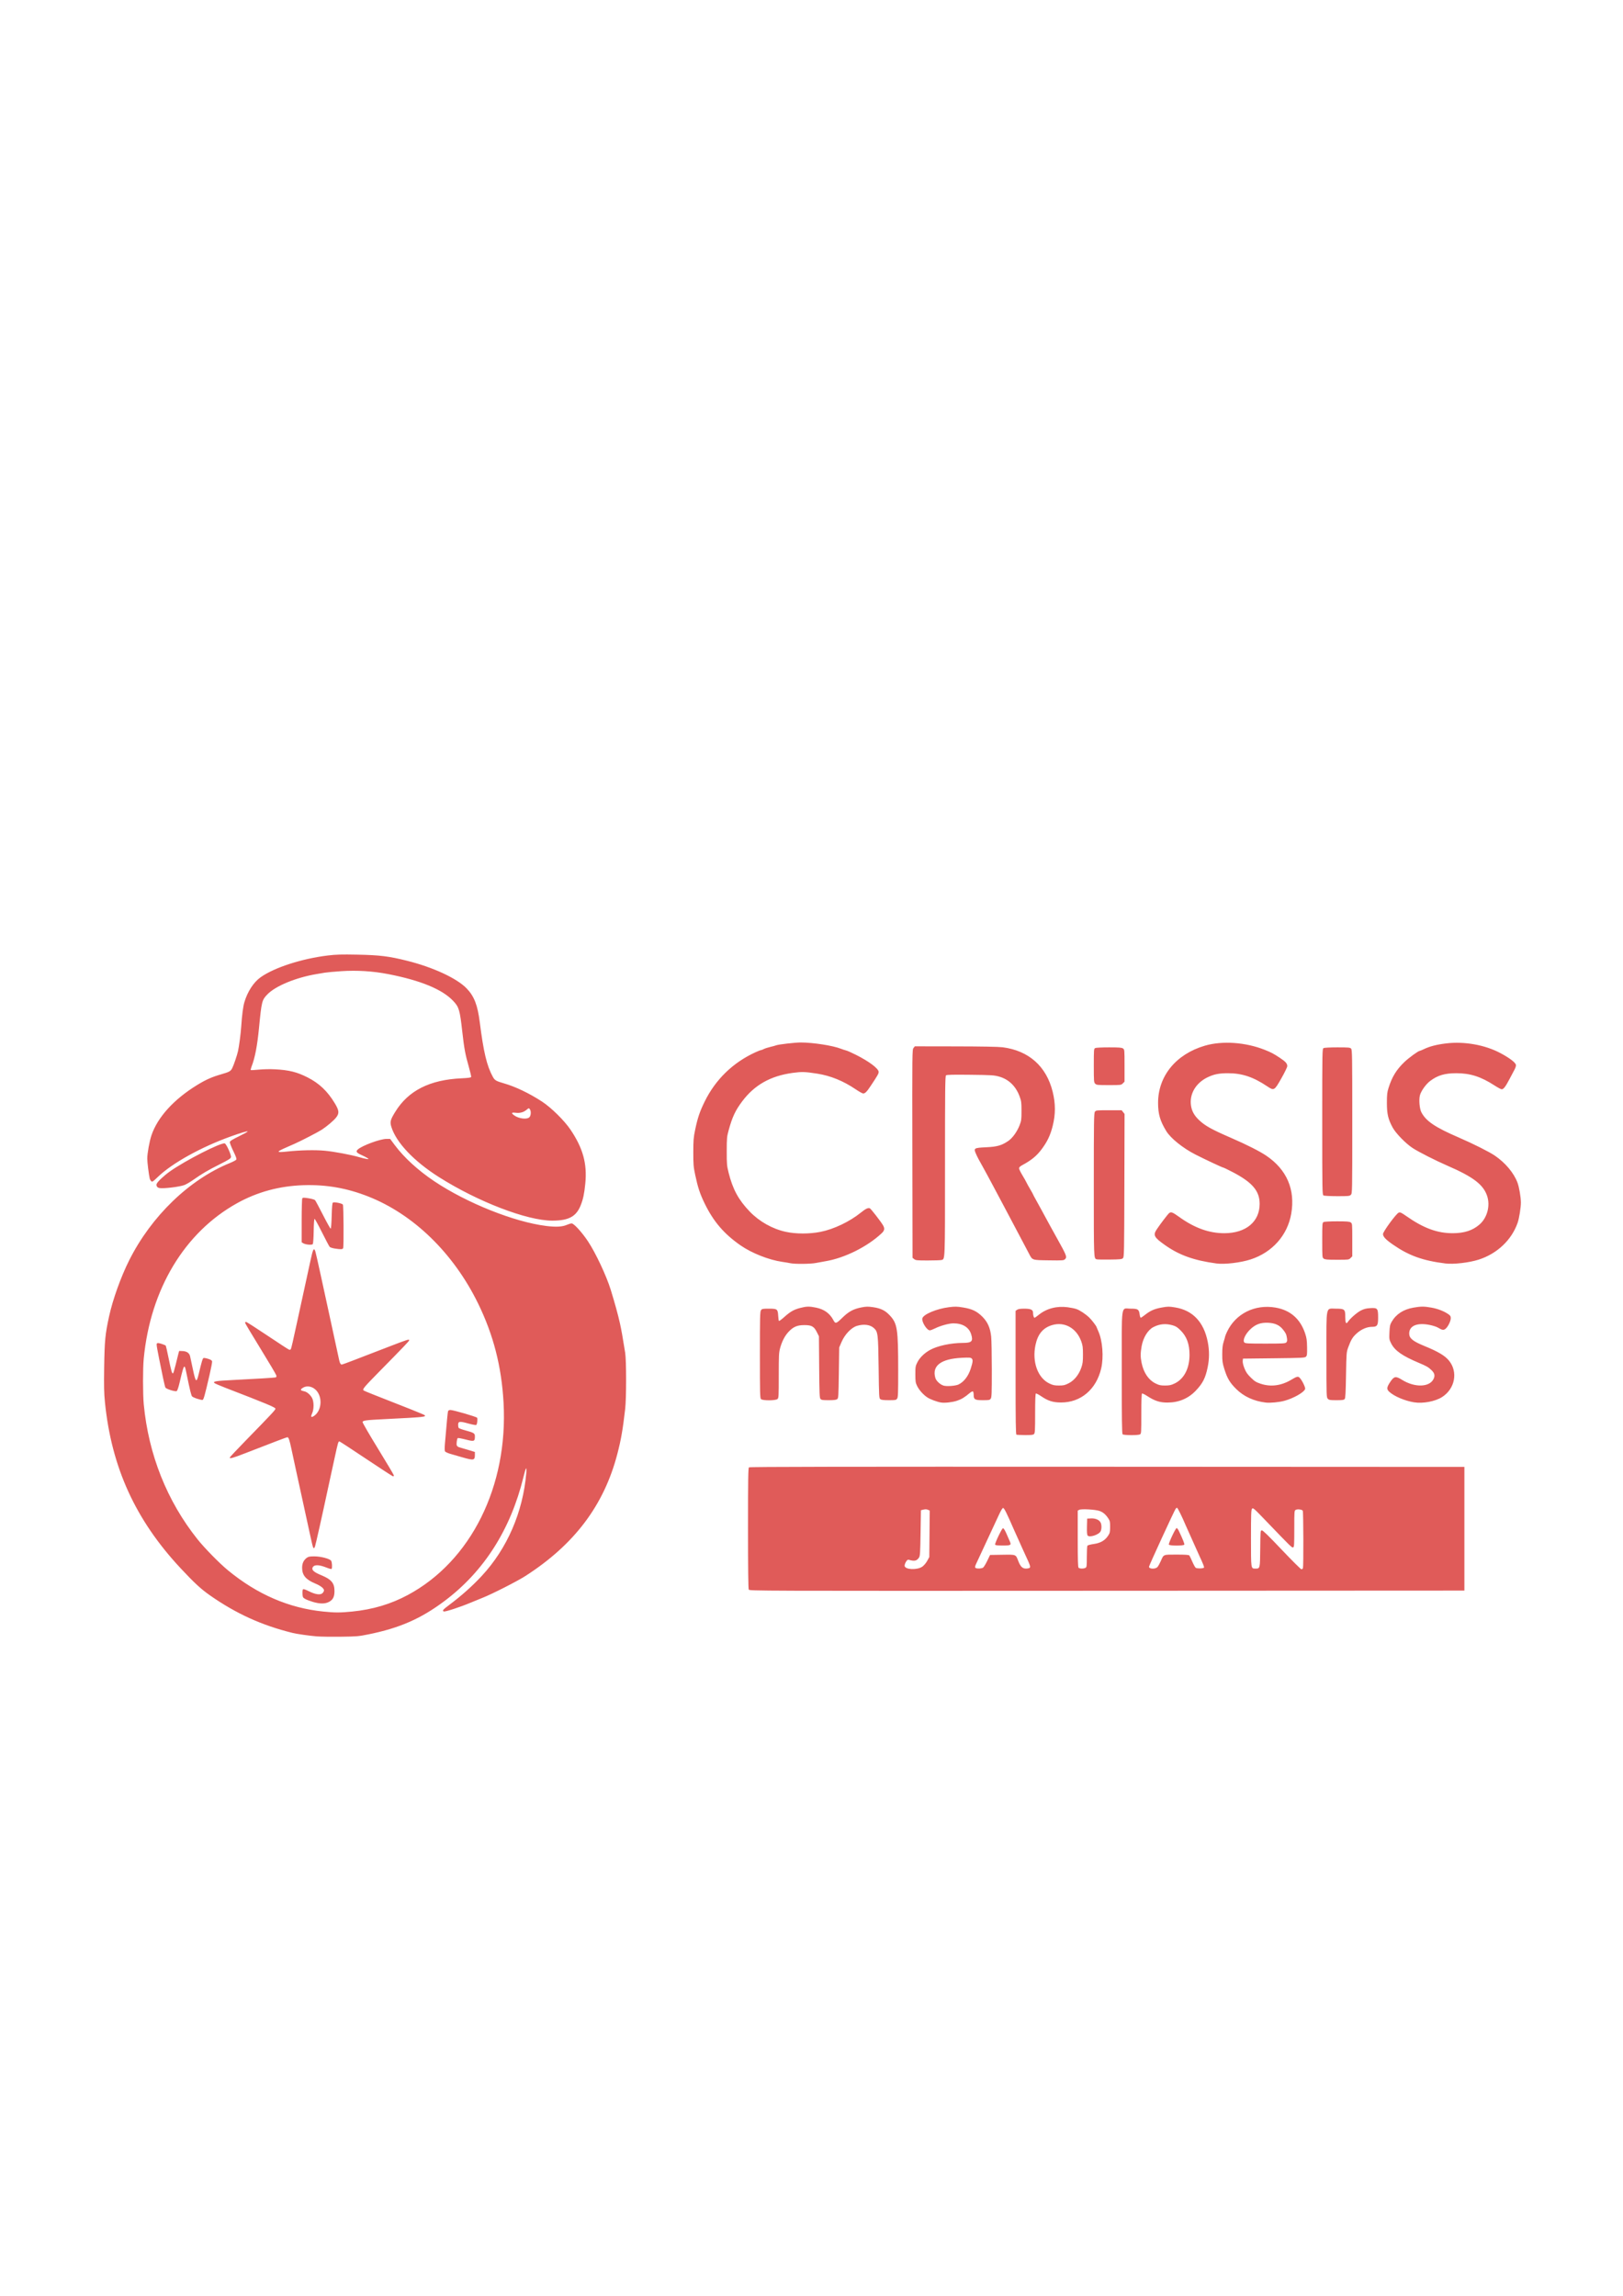 <?xml version="1.0" encoding="UTF-8" standalone="no"?>
<!-- Created with Inkscape (http://www.inkscape.org/) -->

<svg
   xmlns:dc="http://purl.org/dc/elements/1.1/"
   xmlns:cc="http://creativecommons.org/ns#"
   xmlns:rdf="http://www.w3.org/1999/02/22-rdf-syntax-ns#"
   xmlns:svg="http://www.w3.org/2000/svg"
   xmlns="http://www.w3.org/2000/svg"
   xmlns:sodipodi="http://sodipodi.sourceforge.net/DTD/sodipodi-0.dtd"
   xmlns:inkscape="http://www.inkscape.org/namespaces/inkscape"
   width="210mm"
   height="297mm"
   viewBox="0 0 744.094 1052.362"
   id="svg2"
   version="1.1"
   inkscape:version="0.91 r13725"
   sodipodi:docname="CMJ_logo_redonly.svg">
  <defs
     id="defs4" />
  <sodipodi:namedview
     id="base"
     pagecolor="#ffffff"
     bordercolor="#666666"
     borderopacity="1.0"
     inkscape:pageopacity="0.0"
     inkscape:pageshadow="2"
     inkscape:zoom="0.98994949"
     inkscape:cx="561.83547"
     inkscape:cy="455.7046"
     inkscape:document-units="px"
     inkscape:current-layer="layer1"
     showgrid="false"
     inkscape:window-width="1680"
     inkscape:window-height="980"
     inkscape:window-x="57"
     inkscape:window-y="0"
     inkscape:window-maximized="0" />
  <g
     inkscape:label="Layer 1"
     inkscape:groupmode="layer"
     id="layer1">
    <g
       id="g3521"
       transform="matrix(0.603,0,0,0.603,399.436,60.531)">
      <path
         style="fill:#e05b59"
         d="m -421.645,1143.537 c -5.496,-0.442 -15.073,-1.808 -18.323,-2.614 -23.467,-5.814 -42.847,-14.617 -62.681,-28.47 -6.972,-4.87 -11.966,-9.475 -22.435,-20.686 -34.356,-36.795 -52.534,-76.639 -57.528,-126.097 -0.706,-6.986 -0.823,-12.252 -0.6,-26.821 0.309,-20.145 0.774,-24.936 3.74,-38.576 2.778,-12.774 8.929,-29.932 15.254,-42.553 16.836,-33.591 45.722,-61.48 76.706,-74.058 2.333,-0.947 4.471,-2.086 4.751,-2.53 0.373,-0.591 -0.241,-2.345 -2.276,-6.51 -1.532,-3.136 -2.714,-6.201 -2.627,-6.813 0.121,-0.846 1.796,-1.908 7.007,-4.443 3.767,-1.832 6.712,-3.468 6.546,-3.634 -0.405,-0.405 -5.056,0.97 -13.129,3.881 -22.452,8.096 -44.178,20.166 -55.047,30.579 -3.971,3.804 -4.395,4.074 -5.178,3.291 -0.469,-0.469 -0.973,-1.374 -1.12,-2.01 -0.72,-3.111 -1.858,-12.388 -1.858,-15.139 0,-3.914 1.652,-13.105 3.168,-17.62 4.626,-13.785 17.015,-27.428 34.807,-38.335 6.552,-4.016 11.172,-6.074 18.144,-8.082 6.346,-1.828 7.252,-2.328 8.464,-4.672 1.106,-2.139 3.705,-9.768 4.398,-12.91 0.859,-3.895 2.068,-13.11 2.44,-18.589 0.618,-9.118 1.44,-15.419 2.452,-18.78 2.432,-8.082 7.024,-15.098 12.355,-18.877 10.413,-7.381 31.417,-14.162 51.216,-16.534 6.16,-0.738 10.353,-0.854 22.307,-0.619 16.976,0.334 23.943,1.19 37.754,4.638 19.832,4.952 37.924,13.347 45.316,21.028 5.77,5.995 8.334,12.616 10.005,25.831 2.854,22.576 5.338,32.976 9.862,41.287 1.485,2.728 2.509,3.338 8.447,5.035 8.756,2.502 19.374,7.584 29.015,13.887 6.936,4.535 16.895,14.335 21.55,21.205 9.563,14.115 12.843,25.99 11.344,41.066 -0.775,7.79 -1.608,11.762 -3.453,16.457 -3.403,8.66 -9.122,11.76 -21.694,11.76 -19.166,0 -56.631,-14.399 -86.155,-33.113 -19.052,-12.076 -32.481,-26.252 -36.158,-38.168 -1.175,-3.808 -0.769,-5.364 2.991,-11.468 9.919,-16.102 26.215,-24.336 50.343,-25.438 4.931,-0.225 7.163,-0.526 7.34,-0.988 0.14,-0.366 -0.693,-3.974 -1.852,-8.018 -2.62,-9.142 -3.463,-13.704 -4.893,-26.474 -1.839,-16.424 -2.481,-18.625 -6.762,-23.203 -8.334,-8.91 -24.699,-15.693 -49.545,-20.537 -11.669,-2.275 -23.776,-3.021 -35.901,-2.212 -5.173,0.345 -10.737,0.857 -12.364,1.138 -1.627,0.281 -4.393,0.75 -6.145,1.042 -15.737,2.628 -31.228,9.015 -37.474,15.452 -4.139,4.265 -4.398,5.304 -6.347,25.398 -1.323,13.643 -3.067,22.754 -5.614,29.325 -0.534,1.377 -0.842,2.632 -0.686,2.788 0.156,0.156 2.893,0.017 6.083,-0.311 3.361,-0.345 8.589,-0.449 12.437,-0.249 10.549,0.551 16.694,2.081 24.679,6.146 8.927,4.545 15.157,10.467 20.731,19.706 3.343,5.541 3.514,7.649 0.888,10.916 -1.854,2.307 -6.669,6.395 -10.713,9.096 -2.426,1.621 -15.598,8.447 -20.448,10.596 -1.461,0.647 -4.448,1.966 -6.639,2.929 -7.914,3.482 -7.796,4.038 0.662,3.119 9.744,-1.058 21.347,-1.314 28.549,-0.63 7.167,0.68 19.963,3.071 26.16,4.887 2.116,0.62 4.684,1.24 5.707,1.377 1.819,0.244 1.834,0.231 0.695,-0.604 -0.64,-0.469 -2.696,-1.54 -4.568,-2.38 -3.882,-1.742 -4.514,-2.667 -2.86,-4.184 3.244,-2.976 17.066,-8.081 21.88,-8.081 l 2.736,0 3.622,4.85 c 7.029,9.412 17.727,19.176 30.014,27.391 24.73,16.535 60.673,30.893 84.955,33.936 7.556,0.947 12.351,0.682 15.876,-0.877 1.287,-0.57 2.884,-1.035 3.549,-1.035 1.703,0 7.779,6.659 12.395,13.585 5.809,8.715 14.03,26.216 17.321,36.871 3.114,10.082 5.652,19.334 6.994,25.494 1.218,5.592 1.905,9.447 3.975,22.307 0.946,5.875 0.95,34.538 0.006,42.755 -1.825,15.889 -3.115,23.295 -5.968,34.257 -10.146,38.993 -32.693,68.89 -69.997,92.811 -6.207,3.981 -25.212,13.639 -32.514,16.523 -2.16,0.854 -6.318,2.554 -9.239,3.78 -7.745,3.249 -19.144,6.977 -20.153,6.59 -1.393,-0.534 -0.757,-1.331 3.767,-4.718 9.605,-7.19 17.784,-14.467 25.071,-22.307 19.291,-20.754 31.311,-48.497 33.825,-78.074 0.487,-5.729 -0.283,-4.677 -2.139,2.921 -9.751,39.912 -30.035,71.758 -60.023,94.235 -17.909,13.424 -34.036,20.504 -57.648,25.31 -7.668,1.561 -9.069,1.682 -21.223,1.83 -7.157,0.087 -15.402,-0.033 -18.323,-0.268 z m 26.821,-18.849 c 15.704,-1.542 29.476,-5.629 42.489,-12.609 48.006,-25.751 76.331,-82.678 72.774,-146.259 -1.539,-27.513 -7.708,-51.515 -19.373,-75.372 -18.704,-38.255 -49.163,-67.853 -83.76,-81.394 -16.185,-6.335 -31.715,-9.028 -48.937,-8.487 -18.306,0.575 -35.166,5.147 -50.562,13.711 -39.966,22.231 -65.867,65.353 -70.933,118.095 -0.728,7.576 -0.715,27.06 0.023,34.821 3.632,38.215 17.672,73.461 40.832,102.505 5.423,6.801 16.674,18.266 23.174,23.616 22.249,18.312 46.27,28.701 72.497,31.355 8.949,0.905 12.71,0.909 21.776,0.019 z m -29.766,-7.37 c -2.204,-0.652 -4.833,-1.667 -5.842,-2.256 -1.685,-0.981 -1.849,-1.302 -1.999,-3.906 -0.09,-1.561 0.08,-3.08 0.376,-3.377 0.365,-0.365 1.791,0.094 4.412,1.419 4.994,2.525 8.844,3.064 10.446,1.463 0.621,-0.621 1.128,-1.562 1.128,-2.091 0,-1.489 -2.56,-3.502 -6.579,-5.173 -7.283,-3.028 -10.049,-6.325 -10.058,-11.987 -0.005,-3.365 1.124,-5.787 3.533,-7.581 1.243,-0.925 2.249,-1.116 5.842,-1.107 4.777,0.012 11.351,1.704 12.636,3.252 0.748,0.901 1.029,5.649 0.373,6.305 -0.199,0.199 -1.92,-0.262 -3.825,-1.025 -6.148,-2.46 -9.864,-2.367 -10.699,0.266 -0.544,1.714 1.381,3.318 6.559,5.464 7.878,3.265 10.185,6.008 10.185,12.107 0,4.401 -1.182,6.694 -4.268,8.277 -3.007,1.542 -6.901,1.527 -12.22,-0.048 z m 0.077,-41.91 c -0.406,-1.074 -1.573,-6.297 -6.442,-28.813 -1.475,-6.821 -2.045,-9.432 -6.377,-29.211 -1.216,-5.55 -2.785,-12.84 -3.488,-16.199 -1.435,-6.855 -2.177,-9.029 -3.083,-9.029 -0.576,0 -8.872,3.148 -32.322,12.265 -9.042,3.515 -11.544,4.211 -11.544,3.21 0,-0.252 5.45,-6.048 12.111,-12.88 20.003,-20.514 22.677,-23.378 22.677,-24.292 0,-0.985 -6.881,-3.856 -37.975,-15.845 -4.236,-1.633 -8.041,-3.285 -8.457,-3.671 -1.326,-1.23 1.158,-1.633 14.034,-2.272 17.322,-0.86 31.744,-1.741 32.591,-1.991 0.439,-0.129 0.632,-0.698 0.49,-1.441 -0.129,-0.675 -5.534,-9.828 -12.011,-20.339 -6.477,-10.511 -11.776,-19.397 -11.776,-19.745 0,-0.348 0.35,-0.634 0.779,-0.634 0.428,0 7.776,4.698 16.328,10.44 8.552,5.742 15.942,10.543 16.423,10.669 0.48,0.126 1.045,-0.049 1.255,-0.389 0.362,-0.586 1.887,-7.186 4.787,-20.72 1.423,-6.638 2.071,-9.614 6.37,-29.211 1.57,-7.157 3.342,-15.312 3.937,-18.123 1.758,-8.296 2.562,-9.596 3.656,-5.91 0.325,1.095 2.172,9.281 4.103,18.191 5.29,24.401 5.958,27.474 7.104,32.664 1.544,6.993 6.416,29.479 6.789,31.336 0.438,2.183 1.145,3.452 1.92,3.452 0.358,0 4.114,-1.34 8.346,-2.979 4.233,-1.638 9.727,-3.757 12.21,-4.709 2.483,-0.952 9.773,-3.759 16.199,-6.237 13.007,-5.017 14.606,-5.519 14.606,-4.588 0,0.623 -3.272,4.05 -23.635,24.756 -10.617,10.796 -12.034,12.501 -11.11,13.371 0.268,0.252 3.594,1.671 7.392,3.153 24.096,9.406 38.331,15.112 38.927,15.605 1.717,1.42 -0.128,1.612 -29.632,3.079 -14.941,0.743 -17.194,1.03 -17.423,2.219 -0.096,0.498 5.219,9.677 11.811,20.397 6.592,10.72 11.985,19.811 11.985,20.202 0,0.391 -0.272,0.711 -0.605,0.711 -0.333,0 -9.534,-5.975 -20.447,-13.278 -10.913,-7.303 -20.067,-13.278 -20.342,-13.278 -0.86,0 -1.084,0.762 -3.544,12.074 -1.319,6.066 -2.872,13.181 -3.45,15.81 -0.578,2.629 -1.51,6.931 -2.07,9.56 -3.872,18.178 -9.017,41.135 -9.492,42.356 -0.691,1.773 -1.015,1.826 -1.604,0.266 z m 1.023,-99.568 c 4.941,-3.436 6.301,-11.891 2.826,-17.572 -2.698,-4.411 -7.915,-6.023 -11.625,-3.592 -2.118,1.388 -1.82,1.935 1.44,2.647 1.971,0.43 4.538,2.714 5.774,5.136 1.395,2.734 1.4,8.402 0.01,11.463 -1.334,2.938 -0.81,3.576 1.574,1.918 z m 112.582,31.582 c -3.067,-0.879 -7.195,-2.069 -9.172,-2.645 -1.978,-0.576 -3.793,-1.44 -4.034,-1.921 -0.241,-0.481 -0.256,-3.025 -0.033,-5.654 1.51,-17.81 2.126,-24.181 2.408,-24.918 0.182,-0.475 0.936,-0.842 1.732,-0.842 2.233,0 19.793,5.105 20.333,5.911 0.55,0.82 0.115,4.726 -0.606,5.448 -0.274,0.275 -2.869,-0.193 -6.213,-1.121 -6.506,-1.804 -7.606,-1.65 -7.593,1.066 0.004,0.939 0.184,1.977 0.398,2.307 0.215,0.33 2.26,1.11 4.545,1.735 7.173,1.961 7.796,2.337 7.796,4.707 0,3.886 -0.521,4.065 -7.004,2.402 -3.122,-0.8 -5.841,-1.29 -6.043,-1.089 -0.643,0.643 -1.133,4.438 -0.717,5.562 0.221,0.596 1.077,1.248 1.904,1.449 0.827,0.201 3.833,1.078 6.681,1.95 l 5.178,1.585 0,2.058 c 0,4.37 -0.761,4.53 -9.56,2.009 z M -512.417,962.932 c -1.726,-0.545 -3.485,-1.337 -3.908,-1.76 -0.693,-0.693 -1.681,-4.697 -4.149,-16.816 -1.056,-5.187 -1.263,-5.842 -1.838,-5.842 -0.545,0 -1.375,2.825 -3.482,11.849 -0.934,4 -1.767,6.433 -2.3,6.717 -1.099,0.585 -7.929,-1.554 -8.556,-2.68 -0.258,-0.464 -1.079,-3.81 -1.824,-7.436 -4.913,-23.917 -5.196,-25.524 -4.609,-26.112 0.439,-0.439 1.357,-0.354 3.505,0.323 1.601,0.505 3.05,1.143 3.22,1.42 0.171,0.276 1.13,4.541 2.132,9.477 2.016,9.931 2.691,12.18 3.435,11.436 0.27,-0.27 1.124,-3.117 1.897,-6.327 0.773,-3.21 1.692,-6.911 2.041,-8.226 l 0.636,-2.39 2.579,0.093 c 3.18,0.115 5.178,1.485 5.748,3.941 0.231,0.994 1.201,5.513 2.157,10.04 2.126,10.075 2.725,10.503 4.469,3.187 2.232,-9.364 2.92,-11.624 3.62,-11.893 0.384,-0.147 1.965,0.138 3.514,0.634 2.099,0.672 2.857,1.187 2.976,2.022 0.088,0.616 -0.803,5.276 -1.979,10.357 -3.717,16.054 -4.491,18.786 -5.351,18.885 -0.438,0.051 -2.209,-0.353 -3.935,-0.898 z m 104.321,-114.253 c -1.604,-0.266 -3.234,-0.801 -3.623,-1.19 -0.389,-0.389 -3.02,-5.342 -5.847,-11.007 -2.827,-5.665 -5.379,-10.3 -5.671,-10.3 -0.328,0 -0.587,3.536 -0.677,9.256 -0.086,5.469 -0.374,9.531 -0.704,9.929 -0.703,0.846 -5.535,0.399 -7.25,-0.671 l -1.195,-0.746 0.008,-16.32 c 0.004,-8.976 0.218,-16.651 0.475,-17.057 0.393,-0.621 1.147,-0.632 4.759,-0.07 2.361,0.367 4.597,1.019 4.969,1.448 0.372,0.429 3.067,5.466 5.988,11.193 2.921,5.727 5.55,10.427 5.842,10.443 0.327,0.019 0.633,-3.708 0.797,-9.683 0.193,-7.064 0.45,-9.827 0.943,-10.131 0.988,-0.609 6.985,0.602 7.571,1.528 0.544,0.861 0.724,31.759 0.193,33.144 -0.36,0.939 -1.969,0.996 -6.577,0.233 z m 148.176,-99.774 c 1.255,-1.255 1.436,-4.597 0.331,-6.108 -0.706,-0.966 -0.788,-0.953 -2.377,0.384 -2.367,1.992 -5.029,2.726 -8.43,2.327 -3.198,-0.376 -3.516,0.162 -1.145,1.932 3.433,2.563 9.729,3.357 11.62,1.465 z m 166.789,359.069 c -0.367,-0.686 -0.55,-16.21 -0.55,-46.674 0,-37.732 0.125,-45.749 0.719,-46.242 0.53,-0.44 71.969,-0.562 272.329,-0.463 l 271.61,0.133 0,47.004 0,47.004 -271.779,0.133 c -268.274,0.132 -271.786,0.12 -272.329,-0.894 z m 131.963,-17.44 c 1.229,-0.859 2.797,-2.711 3.718,-4.389 l 1.593,-2.903 0.165,-17.656 0.165,-17.656 -1.372,-0.625 c -0.942,-0.429 -1.993,-0.472 -3.352,-0.136 l -1.98,0.489 -0.266,17.286 c -0.235,15.286 -0.373,17.45 -1.195,18.703 -1.665,2.538 -3.427,2.93 -7.631,1.697 -0.889,-0.261 -1.37,0.068 -2.295,1.564 -0.644,1.042 -1.094,2.429 -1,3.083 0.415,2.889 9.566,3.259 13.448,0.544 z m 289.401,1.162 c 0.49,-1.277 0.369,-42.878 -0.127,-43.66 -0.616,-0.972 -3.976,-1.403 -5.32,-0.684 -1.115,0.597 -1.135,0.856 -1.135,14.415 0,12.274 -0.096,13.844 -0.866,14.139 -0.92,0.353 -1.664,-0.372 -20.534,-20.017 -9.433,-9.82 -9.989,-10.303 -10.739,-9.326 -0.67,0.874 -0.791,4.291 -0.791,22.402 0,23.643 -0.089,23.04 3.389,23.04 3.53,0 3.492,0.155 3.644,-15.137 0.133,-13.364 0.171,-13.813 1.199,-13.929 0.773,-0.087 4.9,3.926 15.137,14.719 7.741,8.161 14.467,14.847 14.947,14.858 0.48,0.011 1.018,-0.358 1.195,-0.821 z m -243.174,-0.437 c 0.561,-0.41 1.981,-2.74 3.155,-5.178 l 2.136,-4.433 9.334,-0.145 c 10.709,-0.166 10.128,-0.401 12.188,4.925 1.566,4.049 3.14,5.579 5.727,5.569 1.079,0 2.314,-0.231 2.743,-0.502 0.963,-0.609 0.513,-1.993 -3.253,-10.02 -1.415,-3.017 -2.574,-5.562 -2.574,-5.657 0,-0.094 -0.926,-2.167 -2.057,-4.606 -1.132,-2.439 -2.839,-6.227 -3.795,-8.418 -5.622,-12.889 -7.451,-16.581 -8.362,-16.873 -0.414,-0.133 -1.559,1.684 -2.992,4.744 -4.164,8.895 -6.26,13.398 -7.871,16.909 -0.871,1.899 -2.425,5.245 -3.452,7.436 -1.027,2.191 -2.581,5.537 -3.453,7.436 -0.872,1.899 -2.039,4.393 -2.594,5.544 -1.179,2.444 -1.259,3.296 -0.345,3.665 1.365,0.551 4.479,0.326 5.464,-0.394 z m 9.133,-17.447 c -0.364,-0.949 5.305,-12.75 6.012,-12.515 0.703,0.234 1.666,1.895 3.178,5.479 0.616,1.461 1.48,3.449 1.921,4.419 1.361,2.996 0.896,3.282 -5.319,3.282 -3.946,0 -5.61,-0.191 -5.792,-0.665 z m 68.69,17.642 c 0.944,-0.505 1.028,-1.187 1.035,-8.365 0.005,-4.298 0.197,-8.113 0.429,-8.478 0.231,-0.364 2.379,-0.939 4.772,-1.278 5.171,-0.731 8.513,-2.637 10.919,-6.225 1.401,-2.09 1.56,-2.764 1.585,-6.717 0.024,-3.898 -0.132,-4.636 -1.39,-6.536 -2.041,-3.084 -4.003,-4.736 -6.746,-5.679 -3.21,-1.103 -13.743,-1.684 -15.313,-0.844 l -1.169,0.625 0,21.385 c 0,15.925 0.163,21.548 0.637,22.023 0.782,0.782 3.846,0.834 5.24,0.088 z m 1.643,-24.576 c -0.452,-0.544 -0.605,-2.635 -0.501,-6.817 l 0.151,-6.032 2.921,-0.147 c 3.352,-0.169 6.232,1.065 7.295,3.125 0.837,1.623 0.855,4.803 0.036,6.6 -1.193,2.619 -8.453,5.017 -9.902,3.271 z m 53.104,23.931 c 0.582,-0.657 1.704,-2.658 2.494,-4.446 2.332,-5.282 1.604,-4.981 12.035,-4.981 6.694,0 9.308,0.179 9.697,0.664 0.293,0.365 1.301,2.456 2.241,4.647 0.94,2.191 2.104,4.301 2.587,4.689 0.859,0.691 5.557,0.634 6.267,-0.076 0.375,-0.375 -0.468,-2.557 -3.526,-9.128 -1.224,-2.629 -2.779,-6.095 -3.456,-7.701 -0.677,-1.607 -2.231,-5.072 -3.452,-7.701 -1.221,-2.629 -2.788,-6.128 -3.482,-7.774 -2.703,-6.416 -6.055,-13.205 -6.521,-13.205 -0.269,0 -0.728,0.299 -1.02,0.664 -0.907,1.134 -20.312,43.296 -20.312,44.133 0,1.802 4.9,1.965 6.45,0.215 z m 8.65,-17.032 c -0.368,-0.958 5.105,-12.578 5.924,-12.578 0.361,0 1.137,1.016 1.725,2.257 3.022,6.386 4.343,9.711 4.104,10.332 -0.381,0.993 -11.372,0.982 -11.753,-0.011 z M 110.4,990.211 c -0.524,-0.211 -0.664,-10.151 -0.664,-47.197 l 0,-46.929 1.18,-0.827 c 0.831,-0.582 2.446,-0.827 5.459,-0.827 4.926,0 6.635,0.793 6.646,3.084 0.01,1.976 0.553,3.82 1.124,3.82 0.262,0 1.728,-1.017 3.257,-2.261 5.872,-4.774 13.719,-6.825 21.931,-5.732 2.447,0.326 5.42,0.935 6.607,1.353 2.734,0.965 7.066,3.839 9.891,6.561 1.887,1.819 5.513,6.594 5.513,7.259 0,0.123 0.588,1.509 1.307,3.08 3.206,7.009 4.188,19.684 2.189,28.245 -3.733,15.988 -15.517,25.969 -30.583,25.906 -6.121,-0.026 -9.788,-1.179 -14.985,-4.713 -1.961,-1.334 -3.813,-2.272 -4.116,-2.085 -0.359,0.222 -0.55,5.501 -0.55,15.142 0,12.748 -0.116,14.918 -0.835,15.637 -0.665,0.665 -2.042,0.826 -6.772,0.793 -3.265,-0.023 -6.236,-0.162 -6.601,-0.31 z m 39.751,-39.084 c 4.199,-2.13 7.719,-6.503 9.583,-11.902 1.05,-3.042 1.252,-4.669 1.243,-10.006 -0.009,-5.436 -0.205,-6.908 -1.328,-10.007 -3.628,-10.008 -12.63,-15.056 -21.996,-12.333 -7.016,2.04 -11.02,6.797 -12.786,15.193 -2.694,12.807 1.758,25.068 10.627,29.271 2.631,1.247 3.89,1.51 7.22,1.51 3.499,0 4.484,-0.228 7.436,-1.726 z m 40.952,38.798 c -0.486,-0.486 -0.637,-11.649 -0.637,-47.004 0,-54.258 -0.811,-48.491 6.822,-48.491 5.499,0 6.252,0.49 6.791,4.421 0.187,1.366 0.554,2.484 0.815,2.484 0.261,0 1.708,-0.975 3.216,-2.167 4.12,-3.256 7.26,-4.631 12.84,-5.62 4.656,-0.825 5.452,-0.83 10.161,-0.06 13.291,2.172 21.757,11.105 24.714,26.076 1.327,6.722 1.307,12.897 -0.066,19.521 -1.679,8.104 -3.728,12.13 -8.98,17.65 -5.704,5.995 -12.902,9.03 -21.525,9.076 -5.708,0.031 -9.719,-1.248 -15.257,-4.863 -1.965,-1.283 -3.817,-2.181 -4.116,-1.996 -0.351,0.217 -0.544,5.697 -0.544,15.423 0,14.372 -0.049,15.113 -1.027,15.637 -1.47,0.787 -12.405,0.714 -13.207,-0.087 z m 39.483,-38.59 c 7.219,-3.415 11.398,-11.426 11.398,-21.851 0,-8.103 -2.108,-13.883 -6.752,-18.51 -2.528,-2.519 -3.646,-3.222 -6.295,-3.961 -5.149,-1.435 -9.791,-0.98 -14.421,1.415 -4.203,2.173 -7.767,7.978 -8.941,14.562 -0.951,5.333 -0.946,8.238 0.022,12.839 1.541,7.325 5.255,12.795 10.45,15.391 2.789,1.393 3.861,1.633 7.3,1.633 3.332,-3.2e-4 4.588,-0.264 7.239,-1.518 z M 53.172,965.791 c -3.03,-0.458 -8.389,-2.456 -10.609,-3.954 -3.108,-2.097 -6.196,-5.583 -7.723,-8.717 -1.141,-2.341 -1.295,-3.379 -1.302,-8.769 -0.007,-5.725 0.092,-6.31 1.562,-9.215 1.75,-3.458 5.243,-6.879 9.444,-9.248 5.652,-3.187 16.041,-5.427 25.191,-5.43 6.724,-0.003 7.902,-1.259 6.211,-6.623 -1.668,-5.292 -6.501,-8.25 -13.482,-8.25 -3.381,0 -10.057,1.853 -14.149,3.926 -1.503,0.762 -3.215,1.385 -3.803,1.385 -2.217,0 -6.251,-6.429 -5.676,-9.047 0.676,-3.077 10.885,-7.381 20.257,-8.541 4.686,-0.58 6.099,-0.55 10.832,0.227 6.807,1.117 10.364,2.828 14.564,7.005 3.994,3.972 5.996,8.494 6.694,15.123 0.262,2.49 0.481,13.855 0.486,25.255 0.008,17.911 -0.103,20.889 -0.817,21.909 -0.759,1.083 -1.255,1.18 -6.026,1.18 -6.069,0 -6.957,-0.527 -6.957,-4.127 0,-1.201 -0.258,-2.344 -0.574,-2.539 -0.316,-0.195 -1.451,0.388 -2.523,1.296 -3.823,3.239 -6.246,4.698 -9.65,5.807 -3.529,1.15 -9.098,1.777 -11.95,1.346 z M 66.379,952.06 c 4.041,-1.926 7.451,-6.34 9.234,-11.952 1.679,-5.284 1.827,-6.727 0.796,-7.757 -0.779,-0.779 -1.747,-0.853 -7.551,-0.575 -15.878,0.759 -22.876,6.097 -20.108,15.337 0.666,2.224 3.557,4.938 6.15,5.774 2.36,0.761 9.178,0.27 11.478,-0.826 z m 233.496,13.744 c -8.972,-1.077 -16.61,-4.588 -22.366,-10.28 -4.852,-4.798 -6.828,-8.112 -9.009,-15.109 -1.445,-4.635 -1.64,-6.009 -1.627,-11.419 0.012,-4.715 0.27,-6.94 1.106,-9.538 0.6,-1.864 1.09,-3.611 1.09,-3.883 0,-0.272 0.639,-1.854 1.42,-3.516 6.488,-13.799 21.117,-21.132 36.833,-18.463 11.227,1.907 18.86,8.541 22.554,19.601 1.145,3.428 1.407,5.266 1.494,10.466 0.091,5.434 -0.026,6.44 -0.842,7.261 -0.875,0.879 -2.763,0.973 -24.431,1.218 l -23.483,0.266 -0.174,1.833 c -0.107,1.128 0.403,3.273 1.328,5.577 1.175,2.93 2.233,4.46 4.864,7.034 2.857,2.795 3.976,3.494 7.438,4.647 7.698,2.564 15.729,1.507 23.35,-3.072 4.256,-2.557 5.125,-2.746 6.391,-1.387 1.846,1.982 4.432,7.341 4.079,8.454 -0.803,2.531 -8.739,7.047 -15.75,8.965 -4.099,1.121 -10.843,1.758 -14.264,1.347 z m 15.677,-45.698 c 0.692,-0.692 0.803,-1.409 0.517,-3.319 -0.433,-2.886 -0.895,-3.859 -3.182,-6.69 -2.577,-3.191 -6.024,-4.72 -11.154,-4.946 -5.654,-0.25 -9.479,1.142 -13.467,4.9 -3.854,3.632 -6.091,8.566 -4.571,10.085 0.743,0.743 2.795,0.853 15.914,0.853 13.328,0 15.162,-0.102 15.943,-0.882 z m 97.185,45.522 c -7.148,-1.168 -15.233,-4.615 -18.939,-8.074 -2.06,-1.922 -1.907,-3.372 0.778,-7.388 2.951,-4.413 4.175,-4.64 8.963,-1.656 9.695,6.041 20.986,5.721 24.024,-0.681 1.214,-2.558 0.739,-4.444 -1.705,-6.767 -2.312,-2.198 -3.693,-2.99 -9.404,-5.393 -12.745,-5.364 -18.371,-9.314 -21.186,-14.878 -1.43,-2.826 -1.495,-3.258 -1.268,-8.429 0.209,-4.755 0.429,-5.778 1.728,-8.024 3.317,-5.738 8.909,-9.369 16.452,-10.684 5.82,-1.015 8.007,-1.02 13.665,-0.034 4.74,0.827 9.48,2.645 12.783,4.904 1.643,1.124 1.992,1.678 1.992,3.167 0,2.252 -2.169,6.62 -4.003,8.063 -1.503,1.183 -2.572,1.006 -5.817,-0.96 -0.88,-0.533 -3.319,-1.354 -5.422,-1.824 -9.986,-2.233 -16.36,0.253 -16.36,6.382 0,3.593 2.76,5.856 11.495,9.428 10.463,4.278 15.638,7.352 18.73,11.125 7.04,8.592 4.627,21.41 -5.217,27.707 -5.222,3.34 -14.6,5.109 -21.29,4.016 z m -496.555,-2.455 c -0.741,-0.741 -0.835,-4.522 -0.835,-33.608 0,-28.803 0.1,-32.916 0.827,-33.953 0.759,-1.083 1.255,-1.18 6.026,-1.18 6.352,0 6.745,0.302 7.055,5.424 0.118,1.961 0.371,3.72 0.561,3.91 0.19,0.19 2.007,-1.142 4.037,-2.96 4.675,-4.185 7.324,-5.689 12.252,-6.956 4.775,-1.227 6.86,-1.259 12.061,-0.185 6.129,1.266 10.435,4.418 13.113,9.599 1.441,2.788 2.124,2.6 6.622,-1.818 4.883,-4.797 8.465,-6.757 14.535,-7.952 3.665,-0.722 4.986,-0.752 8.886,-0.2 5.964,0.844 9.365,2.525 12.908,6.381 5.626,6.123 6.234,10.131 6.261,41.246 0.015,17.921 -0.094,20.888 -0.809,21.909 -0.763,1.089 -1.247,1.18 -6.272,1.18 -3.862,0 -5.745,-0.219 -6.476,-0.753 C 5.949,962.534 5.89,961.471 5.61,939.221 5.288,913.697 5.091,912.029 2.065,909.221 -0.789,906.572 -5.574,905.933 -10.838,907.496 c -4.25,1.262 -9.225,6.44 -11.688,12.163 l -1.828,4.249 -0.274,19.297 c -0.26,18.318 -0.326,19.335 -1.305,20.05 -0.729,0.533 -2.608,0.753 -6.424,0.753 -4.466,0 -5.535,-0.16 -6.222,-0.929 -0.719,-0.806 -0.854,-4.038 -1.012,-24.299 l -0.182,-23.369 -1.593,-3.181 c -2.17,-4.333 -3.946,-5.319 -9.56,-5.309 -5.272,0.01 -8.198,1.225 -11.701,4.86 -2.96,3.072 -5.149,7.203 -6.609,12.474 -0.977,3.526 -1.076,5.442 -1.076,20.938 0,15.85 -0.069,17.119 -0.971,17.936 -1.377,1.246 -11.298,1.281 -12.534,0.044 z m 430.962,-0.228 c -1.039,-1.039 -1.062,-1.77 -1.062,-33.389 0,-38.634 -0.72,-35.125 7.209,-35.125 6.638,0 7.131,0.439 7.131,6.342 0,4.55 0.626,5.711 1.98,3.674 1.716,-2.582 6.959,-7.149 9.927,-8.646 2.371,-1.196 4.017,-1.606 7.194,-1.79 5.435,-0.315 5.862,0.209 5.862,7.178 0,6.073 -0.657,7.052 -4.733,7.052 -3.739,0 -7.991,1.82 -11.445,4.898 -3.19,2.843 -4.424,4.864 -6.571,10.759 -1.323,3.633 -1.365,4.167 -1.653,21.042 -0.231,13.556 -0.453,17.504 -1.024,18.191 -0.592,0.712 -1.766,0.877 -6.241,0.877 -4.804,0 -5.648,-0.136 -6.574,-1.062 z M -61.549,859.867 c -1.168,-0.248 -3.917,-0.709 -6.108,-1.025 -10.194,-1.469 -23.243,-6.627 -31.75,-12.551 -12.558,-8.744 -20.543,-18.068 -27.228,-31.792 -3.604,-7.399 -5.196,-12.205 -7.212,-21.776 -1.304,-6.191 -1.453,-7.975 -1.44,-17.261 0.013,-9.122 0.182,-11.162 1.424,-17.11 1.888,-9.047 3.494,-13.789 7.265,-21.453 8.247,-16.761 21.58,-29.66 38.701,-37.439 1.866,-0.848 3.659,-1.543 3.983,-1.545 0.325,-10e-4 1.307,-0.377 2.184,-0.835 0.876,-0.457 3.082,-1.177 4.902,-1.599 1.82,-0.422 3.91,-0.996 4.644,-1.276 1.793,-0.682 14.437,-2.131 18.52,-2.123 9.525,0.019 24.414,2.336 30.621,4.765 1.315,0.514 3.107,1.103 3.983,1.309 0.876,0.205 4.211,1.687 7.41,3.293 10.065,5.052 17.287,10.494 17.287,13.027 0,1.299 -0.772,2.656 -5.993,10.529 -2.999,4.523 -4.303,5.842 -5.773,5.842 -0.564,0 -3.107,-1.413 -5.651,-3.139 -9.411,-6.389 -19.156,-10.358 -29.325,-11.944 -9.213,-1.437 -11.656,-1.513 -18.586,-0.575 -16.771,2.269 -28.979,9.117 -38.308,21.491 -5.289,7.015 -7.608,11.936 -10.391,22.051 -1.365,4.962 -1.462,6.009 -1.476,15.933 -0.014,9.837 0.093,11.054 1.443,16.465 3.126,12.528 7.521,20.62 15.985,29.429 7.336,7.635 17.288,13.24 27.437,15.451 7.74,1.686 18.066,1.697 26.431,0.027 10.15,-2.026 22.057,-7.704 30.651,-14.615 3.695,-2.972 5.474,-3.832 6.839,-3.309 0.752,0.288 7.992,9.571 9.877,12.664 1.617,2.653 1.398,4.194 -0.903,6.355 -10.88,10.219 -28.118,18.802 -42.622,21.222 -1.899,0.317 -5.175,0.916 -7.28,1.331 -4.158,0.82 -16.017,0.93 -19.541,0.181 z m 323.98,0.199 c -17.026,-2.3 -28.214,-6.293 -39.037,-13.934 -8.456,-5.97 -9.285,-7.569 -6.26,-12.088 2.671,-3.991 8.405,-11.509 9.337,-12.242 1.48,-1.165 2.608,-0.742 7.582,2.844 11.715,8.444 22.855,12.457 34.485,12.424 16.346,-0.047 26.762,-8.724 26.775,-22.305 0.009,-9.801 -5.52,-16.318 -20.463,-24.12 -3.686,-1.924 -6.959,-3.498 -7.275,-3.498 -0.633,0 -13.583,-6.077 -21.078,-9.892 -9.467,-4.819 -18.821,-12.322 -22.153,-17.773 -4.725,-7.728 -6.261,-13.001 -6.261,-21.492 0,-20.391 13.644,-37.061 35.585,-43.475 13.291,-3.885 30.946,-2.647 45.627,3.2 4.803,1.913 6.641,2.885 11.324,5.985 4.447,2.945 5.737,4.4 5.69,6.42 -0.017,0.738 -1.989,4.802 -4.382,9.031 -5.431,9.597 -5.661,9.731 -10.826,6.272 -10.671,-7.145 -19.16,-9.977 -29.906,-9.977 -6.731,0 -10.535,0.754 -15.366,3.047 -9.077,4.308 -14.074,12.853 -12.688,21.696 0.656,4.183 2.486,7.452 6.089,10.878 4.555,4.331 9.579,7.122 24.355,13.532 11.813,5.124 21.707,10.125 26.717,13.505 15.647,10.555 22.222,25.815 19.026,44.161 -2.854,16.387 -14.373,29.363 -30.82,34.719 -7.66,2.495 -19.798,3.929 -26.076,3.081 z m 174.206,0.018 c -17.229,-2.138 -27.792,-5.926 -39.905,-14.31 -5.543,-3.836 -7.63,-6.047 -7.628,-8.08 0,-1.853 10.062,-15.55 11.942,-16.259 1.144,-0.432 1.929,-0.074 5.826,2.656 13.107,9.179 23.542,13.011 35.342,12.978 8.705,-0.025 14.966,-2.055 20.182,-6.545 5.95,-5.122 8.401,-14.314 5.837,-21.897 -2.881,-8.521 -10.624,-14.408 -30.003,-22.808 -8.976,-3.891 -21.964,-10.473 -26.556,-13.458 -5.199,-3.38 -12.831,-11.193 -15.208,-15.57 -3.489,-6.425 -4.404,-10.327 -4.404,-18.773 0,-6.33 0.186,-8.028 1.252,-11.419 2.631,-8.374 6.007,-13.876 12.07,-19.677 3.347,-3.202 10.604,-8.472 11.666,-8.472 0.249,0 1.651,-0.58 3.115,-1.288 4.414,-2.135 9.726,-3.504 17.003,-4.382 13.791,-1.664 29.484,1.14 41.161,7.355 6.844,3.642 11.339,7.029 11.832,8.915 0.168,0.643 -0.268,2.154 -1.045,3.617 -0.734,1.382 -2.535,4.784 -4.003,7.559 -2.975,5.623 -4.388,7.436 -5.796,7.436 -0.523,0 -2.931,-1.285 -5.351,-2.856 -10.387,-6.742 -18.527,-9.36 -29.097,-9.36 -8.849,0 -14.23,1.595 -19.951,5.914 -3.183,2.403 -6.834,7.508 -7.735,10.816 -0.901,3.304 -0.334,10.2 1.061,12.903 3.49,6.765 10.461,11.477 28.483,19.254 10.729,4.63 23.16,10.869 27.352,13.729 8.05,5.491 14.468,13.132 17.26,20.55 1.258,3.341 2.567,10.961 2.594,15.09 0.024,3.784 -1.297,12.055 -2.46,15.402 -4.552,13.106 -15.563,23.535 -29.609,28.046 -7.223,2.32 -19.071,3.697 -25.228,2.933 z m -403.987,-3.314 -1.254,-1.015 -0.138,-79.118 c -0.135,-77.404 -0.116,-79.145 0.884,-80.378 l 1.022,-1.26 30.983,0.053 c 20.11,0.034 32.66,0.269 35.763,0.669 19.85,2.561 33.236,14.445 38.022,33.759 2.25,9.081 2.258,17.15 0.024,26.066 -1.752,6.993 -4.058,11.868 -8.314,17.575 -3.863,5.18 -7.808,8.436 -14.728,12.157 -1.75,0.941 -2.523,1.69 -2.523,2.447 0,0.6 1.107,2.915 2.461,5.145 1.354,2.23 2.729,4.663 3.056,5.407 0.327,0.744 1.61,3.067 2.85,5.163 1.24,2.096 2.255,3.927 2.255,4.069 0,0.142 0.92,1.893 2.044,3.891 1.124,1.998 3.077,5.545 4.339,7.881 5.16,9.554 7.976,14.695 11.783,21.51 7.367,13.189 7.826,14.372 6.207,15.991 -1.007,1.007 -1.654,1.054 -12.398,0.901 -12.953,-0.185 -12.39,0.006 -15.062,-5.125 -0.86,-1.652 -2.644,-5.035 -3.964,-7.518 -1.32,-2.483 -3.407,-6.426 -4.637,-8.763 -1.231,-2.337 -3.379,-6.4 -4.774,-9.029 -1.395,-2.629 -3.671,-6.931 -5.059,-9.56 -1.387,-2.629 -3.357,-6.334 -4.378,-8.232 -1.021,-1.899 -2.93,-5.484 -4.242,-7.967 -2.649,-5.014 -6.85,-12.779 -8.091,-14.957 -2.776,-4.871 -4.11,-7.419 -5.213,-9.948 -1.825,-4.188 -1.458,-4.411 7.974,-4.859 8.267,-0.392 11.729,-1.397 16.776,-4.87 3.08,-2.119 6.567,-6.963 8.419,-11.697 1.395,-3.564 1.511,-4.41 1.511,-11.03 0,-6.56 -0.127,-7.512 -1.498,-11.194 -2.875,-7.722 -8.305,-12.924 -15.599,-14.945 -3.782,-1.048 -5.705,-1.167 -21.839,-1.352 -13.193,-0.152 -17.886,-0.042 -18.456,0.431 -0.658,0.546 -0.765,10.136 -0.765,68.844 0,73.819 0.118,70.761 -2.767,71.534 -0.669,0.179 -5.313,0.329 -10.319,0.333 -8.178,0.007 -9.23,-0.096 -10.357,-1.008 z m 138.695,0.133 c -2.163,-0.82 -2.124,0.217 -2.124,-56.461 0,-48.454 0.091,-54.616 0.827,-55.666 0.803,-1.147 1.103,-1.18 10.584,-1.18 l 9.757,0 1.108,1.409 1.108,1.409 -0.14,54.339 c -0.132,51.321 -0.193,54.392 -1.087,55.288 -0.827,0.828 -2.111,0.962 -10.091,1.056 -5.029,0.059 -9.503,-0.028 -9.941,-0.194 z m 172.731,-0.475 c -1.166,-0.817 -1.18,-0.987 -1.18,-14.056 0,-12.536 0.054,-13.258 1.027,-13.779 0.595,-0.318 4.905,-0.55 10.239,-0.55 7.477,0 9.433,0.156 10.392,0.827 1.163,0.814 1.18,1.013 1.18,13.302 l 0,12.475 -1.304,1.304 c -1.281,1.281 -1.46,1.304 -10.239,1.304 -7.227,0 -9.161,-0.158 -10.115,-0.827 z m -0.251,-48.078 c -0.876,-0.51 -0.929,-3.742 -0.929,-55.998 0,-54.285 0.022,-55.468 1.027,-56.006 0.598,-0.32 4.998,-0.55 10.54,-0.55 8.541,0 9.602,0.099 10.392,0.971 0.806,0.891 0.879,5.506 0.879,55.502 0,53.822 -0.014,54.544 -1.062,55.593 -0.984,0.984 -1.758,1.061 -10.49,1.046 -5.41,-0.009 -9.823,-0.247 -10.357,-0.558 z m -885.065,-5.629 c -1.633,-0.331 -2.468,-1.536 -2.095,-3.022 0.375,-1.493 5.322,-6.203 10.029,-9.549 11.667,-8.292 38.969,-22.23 41.791,-21.334 1.216,0.386 4.973,8.659 4.724,10.401 -0.149,1.043 -1.649,1.999 -8.678,5.535 -8.994,4.523 -13.335,7.079 -20.094,11.826 -2.288,1.607 -5.276,3.345 -6.639,3.862 -3.729,1.414 -16.039,2.889 -19.037,2.282 z m 711.523,-79.307 c -1.003,-1.003 -1.062,-1.77 -1.062,-13.79 0,-12.04 0.056,-12.758 1.027,-13.278 0.598,-0.32 4.987,-0.55 10.504,-0.55 7.718,0 9.696,0.153 10.657,0.827 1.162,0.814 1.18,1.021 1.18,13.036 l 0,12.21 -1.304,1.304 c -1.285,1.285 -1.437,1.304 -10.622,1.304 -8.611,0 -9.399,-0.081 -10.381,-1.062 z"
         id="path3525"
         inkscape:connector-curvature="0" />
    </g>
  </g>
</svg>
